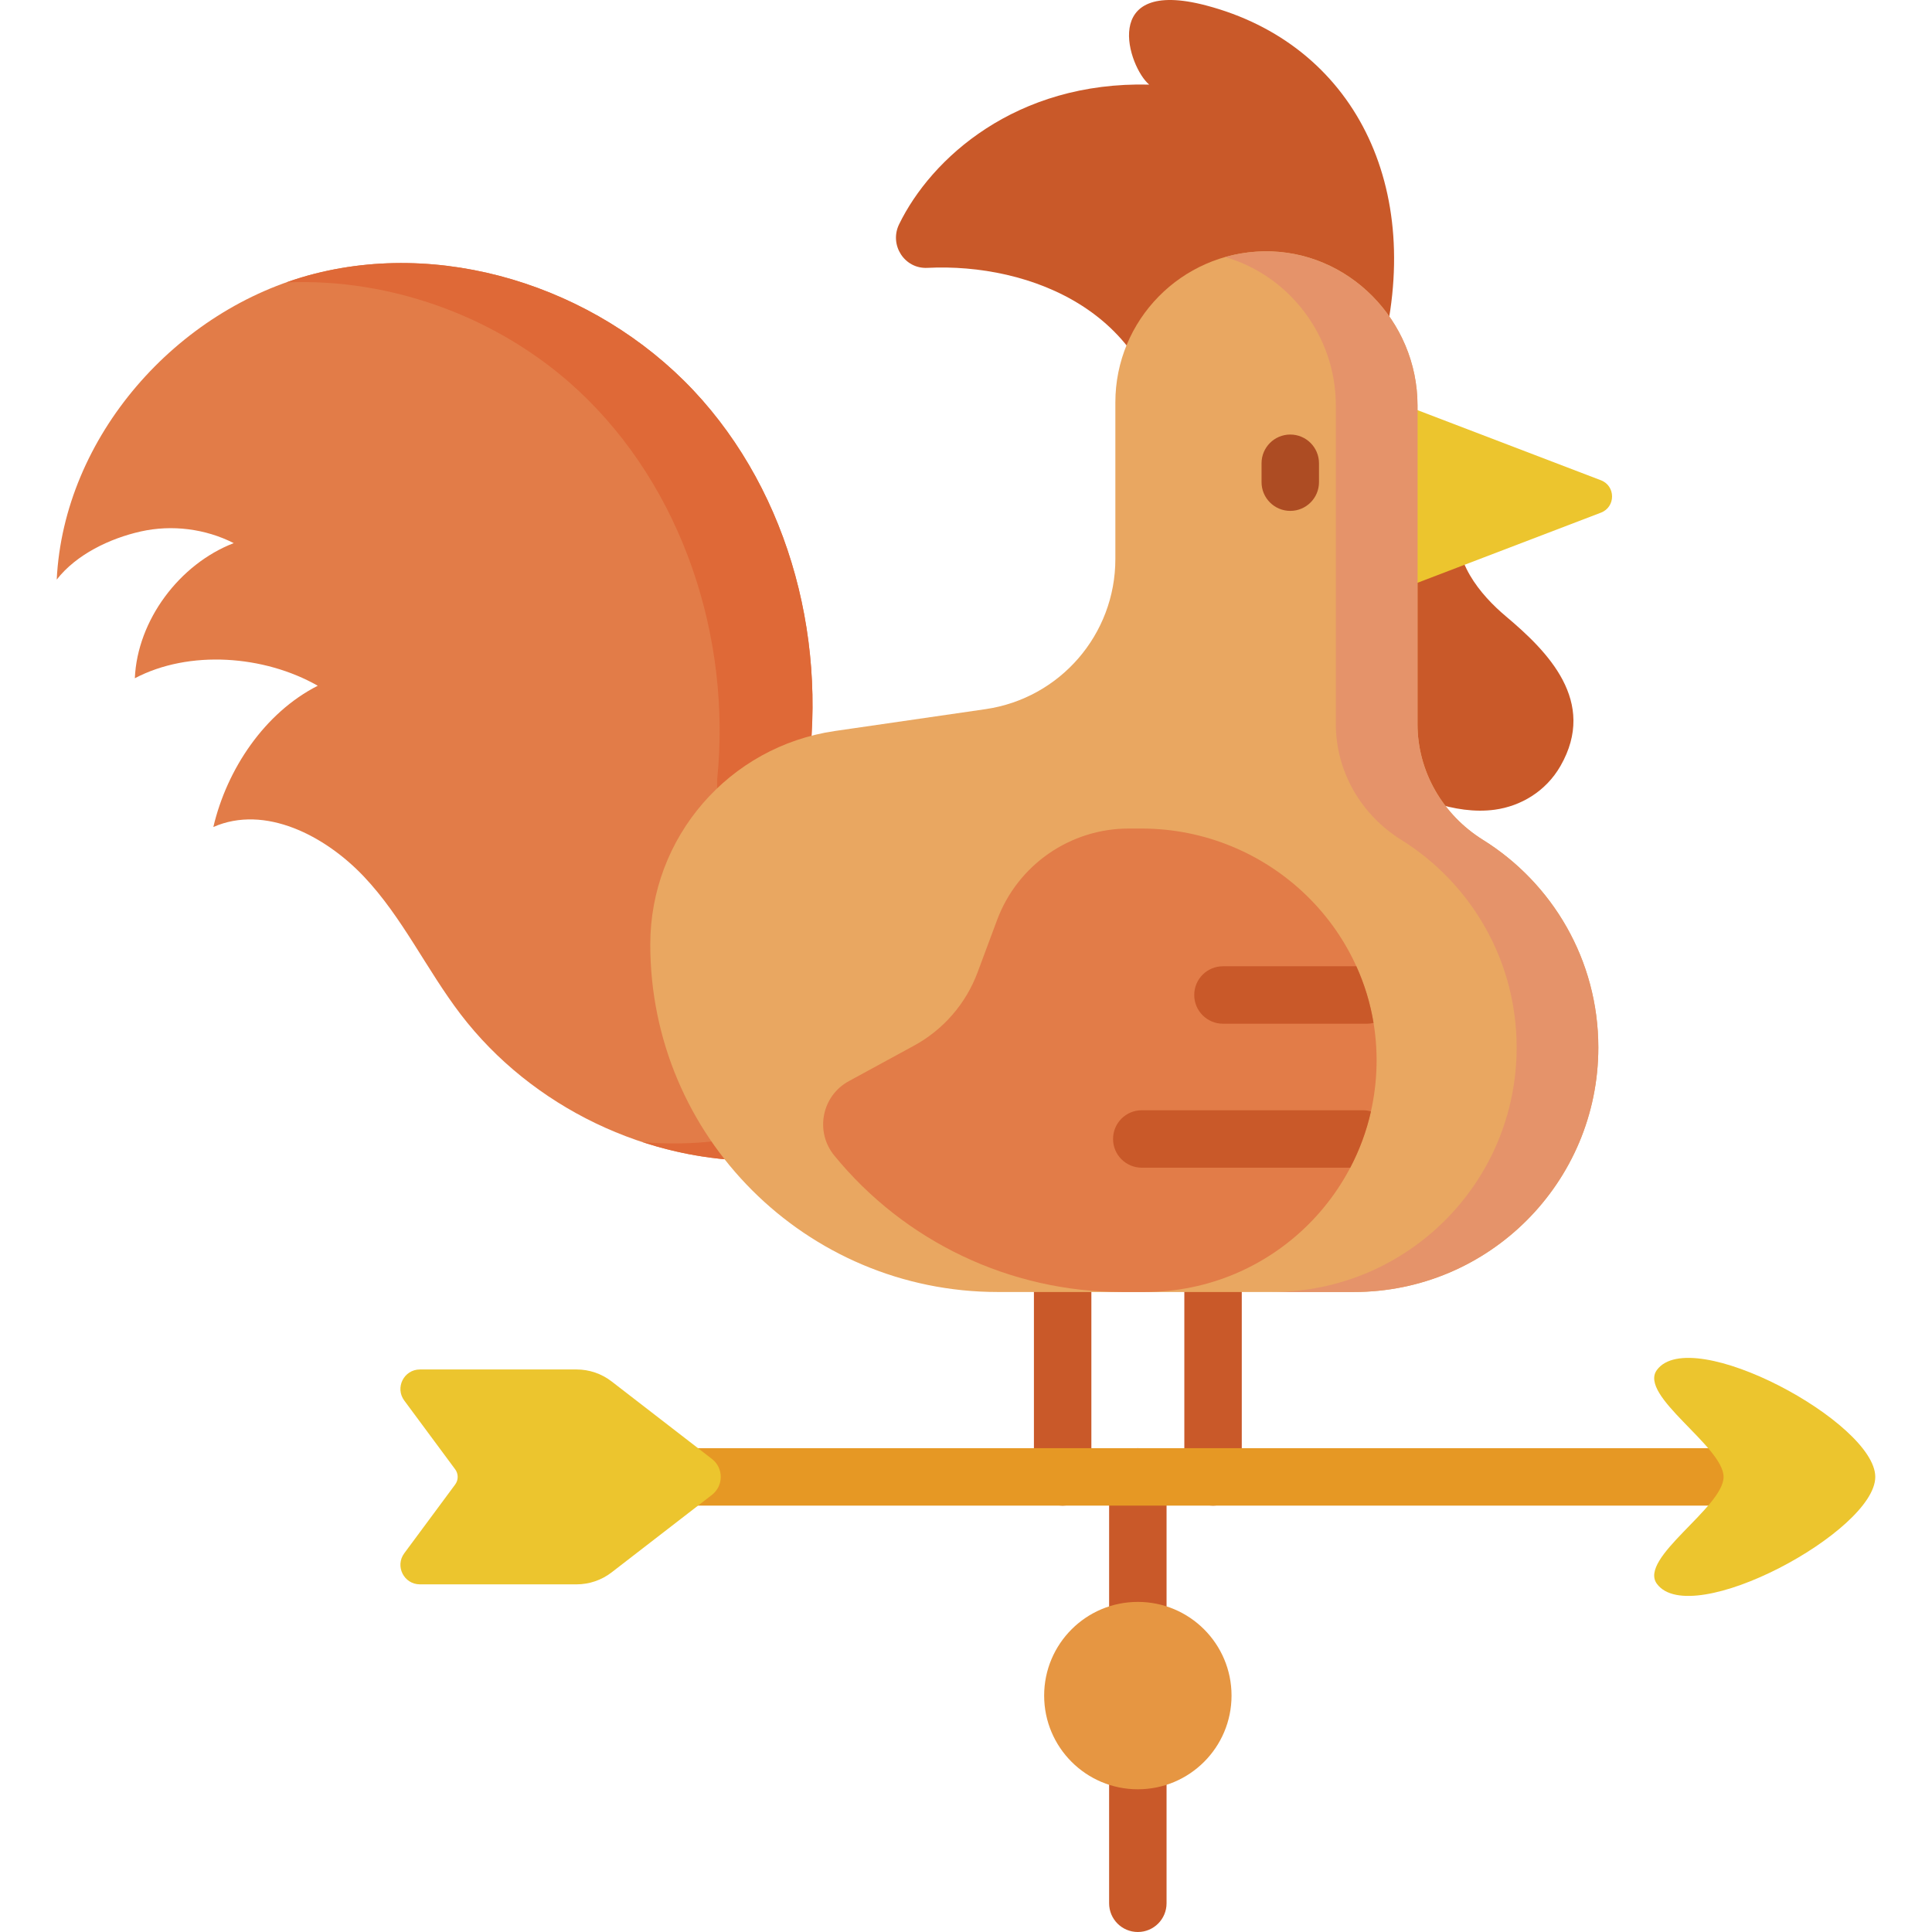 <svg id="Capa_1" enable-background="new 0 0 512 512" height="512" viewBox="0 0 512 512" width="512" xmlns="http://www.w3.org/2000/svg"><g><path d="m301.538 512c-4.204 0-7.611-3.408-7.611-7.612v-32.849c0-4.203 3.409-7.611 7.612-7.611 4.204 0 7.611 3.408 7.611 7.612v32.849c.001 4.204-3.409 7.611-7.612 7.611z" fill="#c95929"/><path d="m301.54 434.77c-4.203 0-7.612-3.407-7.612-7.611v-35.764c0-4.204 3.406-7.612 7.611-7.612 4.203 0 7.612 3.407 7.612 7.611v35.764c0 4.203-3.407 7.612-7.611 7.612z" fill="#c95929"/><circle cx="301.54" cy="449.35" fill="#e69642" r="24.83"/><g fill="#c95929"><path d="m281.612 399.007c-4.204 0-7.612-3.408-7.612-7.612v-49.002c0-4.204 3.407-7.611 7.612-7.611s7.612 3.408 7.612 7.611v49.002c0 4.205-3.407 7.612-7.612 7.612z"/><path d="m321.471 399.007c-4.204 0-7.612-3.408-7.612-7.612v-49.002c0-4.204 3.407-7.611 7.612-7.611s7.611 3.408 7.611 7.611v49.002c0 4.205-3.407 7.612-7.611 7.612z"/></g><path d="m186.09 106.013c-25.015-28.424-65.95-42.792-102.653-33.483-36.702 9.309-66.541 43.251-68.404 81.07 5.18-6.657 14.063-10.921 22.295-12.761 8.232-1.839 17.093-.726 24.614 3.094-14.37 5.535-25.545 20.429-26.21 35.813 14.432-7.606 34.3-6.091 48.476 1.982-14.072 7.159-24.062 22.064-27.67 37.435 13.662-5.987 29.59 2.272 39.856 13.094s16.638 24.712 25.697 36.562c18.793 24.583 49.676 39.439 80.613 38.778l10.071-95.272c7.528-37.107-1.669-77.887-26.685-106.312z" fill="#e27c48"/><path d="m186.09 106.013c-25.015-28.424-65.95-42.792-102.653-33.483-2.56.649-5.082 1.431-7.568 2.313 27.995-1.2 56.662 9.363 77.315 28.577 27.722 25.791 40.671 65.452 36.878 103.126v95.801c-6.46.787-13.251.882-19.726.344 10.425 3.414 21.392 5.141 32.369 4.906l10.071-95.272c7.528-37.107-1.67-77.887-26.686-106.312z" fill="#df6937"/><path d="m319.604 1.435c-28.51-7.483-20.501 16.507-15.052 20.984-35.378-.869-57.79 19.571-66.284 37.025-2.66 5.466 1.419 11.848 7.49 11.542 27.012-1.362 61.084 11.601 63.361 49.424l56.727-25.717c12.148-45.216-7.204-83.011-46.242-93.258z" fill="#c95929"/><path d="m379.985 212.728c5.332 1.694 10.805 2.577 16.131 1.853 6.871-.934 13.559-4.826 17.445-11.622 9.78-17.103-3.424-30.325-14.481-39.624-6.646-5.59-14.746-14.985-12.211-25.634l-28.272 3.08c1.029 9.443 4.65 42.678 5.432 49.853.616 5.65-.053 15.109 4.937 17.553 3.534 1.734 7.241 3.341 11.019 4.541z" fill="#c95929"/><path d="m369.254 156.888v-50.641l55.003 21.027c3.94 1.506 3.94 7.081 0 8.587z" fill="#ecc52e"/><path d="m392.998 222.573c-10.66-6.642-17.344-18.116-17.344-30.676v-84.468c0-22.449-18.372-41.249-40.817-40.82-21.751.416-39.256 18.178-39.256 40.029v41.53c0 19.964-14.657 36.9-34.414 39.766l-39.877 5.783c-28.109 4.077-48.961 28.172-48.961 56.575 0 50.867 41.236 92.102 92.102 92.102h94.341c35.788 0 64.8-29.012 64.8-64.8-.001-23.222-12.218-43.583-30.574-55.021z" fill="#e9a761"/><path d="m392.998 222.573c-10.66-6.642-17.344-18.116-17.344-30.676v-84.468c0-22.449-18.372-41.249-40.817-40.82-3.518.067-6.921.595-10.16 1.513 16.9 4.859 29.332 20.843 29.332 39.307v84.468c0 12.56 6.684 24.034 17.344 30.676 18.356 11.438 30.573 31.799 30.573 55.02 0 35.788-29.012 64.8-64.8 64.8h21.646c35.788 0 64.8-29.012 64.8-64.8-.001-23.221-12.218-43.582-30.574-55.02z" fill="#e5936a"/><path d="m302.49 219.57h-3.346c-15.553 0-29.469 9.664-34.902 24.238l-5.179 13.893c-3.089 8.286-9.067 15.177-16.833 19.406l-17.283 9.41c-7.174 3.906-9.031 13.371-3.865 19.699 18.694 22.895 46.687 36.178 76.245 36.178h6.076c16.961 0 32.308-6.872 43.418-17.983 11.16-11.16 18.041-26.576 17.993-43.607-.097-33.997-28.327-61.234-62.324-61.234z" fill="#e27c48"/><path d="m341.935 135.389c-4.204 0-7.612-3.408-7.612-7.611v-5.008c0-4.204 3.407-7.611 7.612-7.611s7.611 3.408 7.611 7.611v5.008c0 4.203-3.407 7.611-7.611 7.611z" fill="#ad4c23"/><path d="m364.002 271.091c-.548.132-1.116.203-1.705.203h-38.2c-4.202 0-7.612-3.41-7.612-7.611 0-4.212 3.41-7.612 7.612-7.612h35.348c2.142 4.719 3.694 9.753 4.557 15.02z" fill="#c95929"/><path d="m363.312 294.534v.01c-1.177 5.257-3.045 10.25-5.48 14.908h-55.249c-4.202 0-7.612-3.41-7.612-7.611 0-4.212 3.41-7.612 7.612-7.612h58.598c.741.001 1.451.102 2.131.305z" fill="#c95929"/><path d="m456.763 399.006h-272.055c-4.204 0-7.611-3.409-7.611-7.612s3.408-7.611 7.611-7.611h272.055c4.204 0 7.612 3.409 7.612 7.612s-3.408 7.611-7.612 7.611z" fill="#e69824"/><g fill="#ecc52e"><path d="m439.094 363.061c-4.986 6.772 17.67 20.282 17.67 28.334s-22.656 21.562-17.67 28.334c9.089 12.346 57.872-13.932 57.872-28.334s-48.783-40.68-57.872-28.334z"/><path d="m107.137 371.163 13.491 18.223c.884 1.194.884 2.825 0 4.019l-13.491 18.223c-2.524 3.41-.09 8.24 4.152 8.24h41.505c3.364 0 6.632-1.116 9.294-3.172l26.581-20.539c3.117-2.409 3.117-7.114 0-9.523l-26.581-20.539c-2.662-2.057-5.93-3.172-9.294-3.172h-41.504c-4.243 0-6.677 4.83-4.153 8.24z"/></g></g></svg>